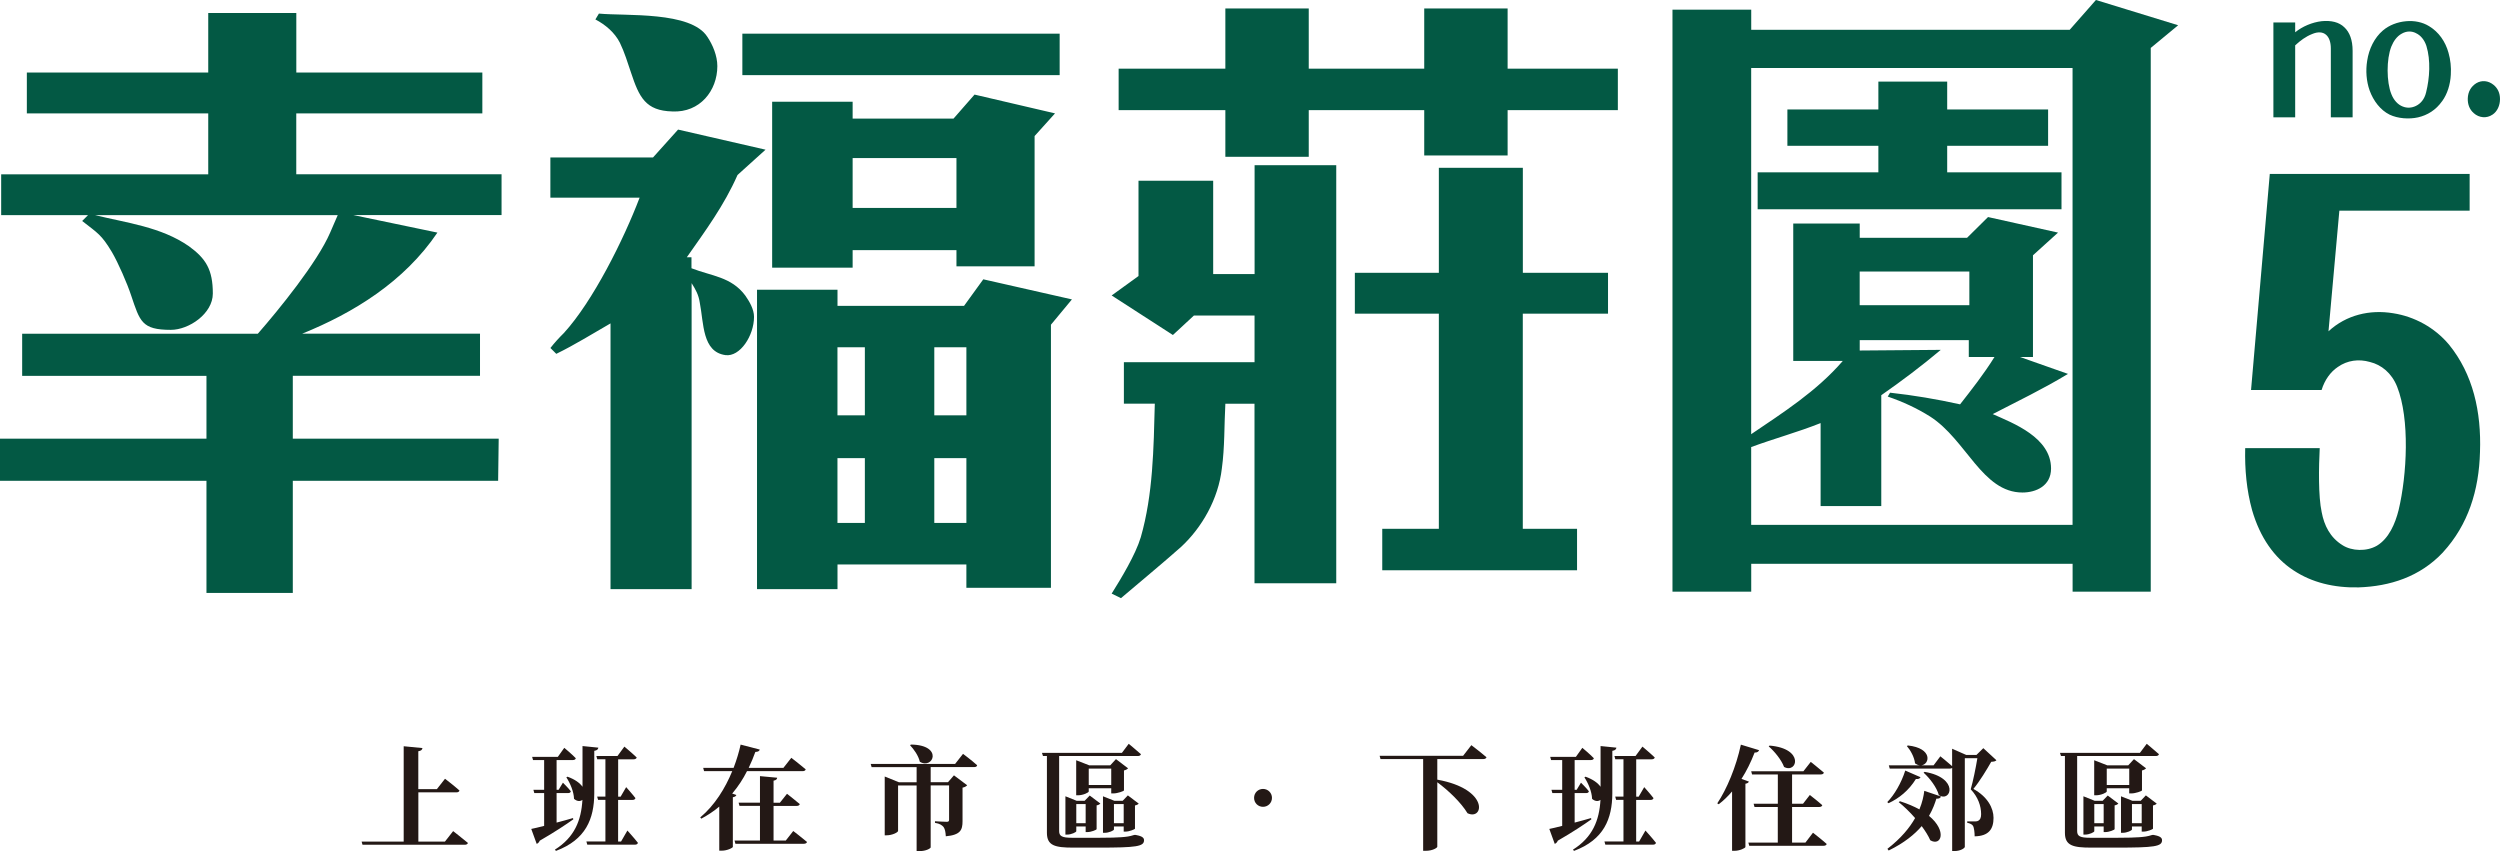<?xml version="1.0" encoding="UTF-8"?><svg xmlns="http://www.w3.org/2000/svg" viewBox="0 0 533.64 181.67"><defs><style>.cls-1{fill:#035944;}.cls-2{isolation:isolate;}.cls-3{fill:#231815;}.cls-4{mix-blend-mode:multiply;}</style></defs><g class="cls-2"><g id="_層_2"><g id="_層_1-2"><g class="cls-4"><g><g><path class="cls-1" d="M44.07,80.23H4.73v-8.99H55.03c4.48-5.12,12.7-15.22,15.44-21.58l1.62-3.74H20.29c6.72,1.66,14.07,2.49,20.04,6.64,3.61,2.63,5.1,4.98,5.1,10.1,0,4.29-5.1,7.75-8.96,7.75-6.22,0-6.6-1.8-8.47-7.33-.87-2.63-2.74-6.92-4.11-9.27-2.24-3.73-2.99-4.01-6.35-6.64l1.25-1.25H.25v-8.71H44.45v-13H5.73V15.49H44.45V2.77h18.8V15.49h39.71v8.71H63.24v13h43.82v8.71h-31.62l17.93,3.74c-7.1,10.51-17.93,17.15-28.88,21.58h37.97v8.99H62.5v13.42h43.95l-.12,8.99H62.5v23.93h-18.43v-23.93H0v-8.99H44.07v-13.42Z"/><path class="cls-1" d="M147.63,57.27c4.23,1.66,8.47,1.8,11.45,5.81,.87,1.25,1.87,2.91,1.87,4.56,0,4.01-2.99,8.58-6.1,8.16-4.98-.69-4.61-6.78-5.48-11.21-.25-1.66-.87-2.77-1.74-4.15V125.75h-17.31v-56.72c-3.86,2.21-7.59,4.56-11.58,6.5l-1.25-1.25c.87-1.11,1.87-2.21,2.86-3.18,6.22-6.78,12.82-20.06,16.18-28.91h-19.05v-8.58h21.91l5.35-5.95,18.67,4.29-5.98,5.4c-2.86,6.5-6.85,11.9-10.83,17.57h1v2.35ZM127.84,2.9c5.73,.55,19.67-.55,23.16,4.98,1.12,1.66,2.12,4.01,2.12,6.23,0,5.26-3.73,9.96-9.59,9.68-5.73-.14-7.1-3.04-8.84-8.3-.75-2.21-1.37-4.29-2.37-6.36-1.12-2.21-3.11-3.87-5.23-4.98l.75-1.25Zm98.35,4.29v8.85h-67.73V7.19h67.73Zm-47.43,58.1h27.02l4.11-5.67,18.92,4.29-4.48,5.4v56.16h-18.05v-4.98h-27.51v5.26h-17.18V61.84h17.18v3.46Zm3.24-43.58v3.6h21.54l4.48-5.12,17.18,4.01-4.36,4.84v27.81h-16.68v-3.46h-22.16v3.74h-17.18V21.72h17.18Zm2.61,66.95v-14.53h-5.85v14.53h5.85Zm0,9.13h-5.85v13.83h5.85v-13.83Zm19.55-53.4v-10.65h-22.16v10.65h22.16Zm2.12,44.27v-14.53h-6.85v14.53h6.85Zm0,22.96v-13.83h-6.85v13.83h6.85Z"/><path class="cls-1" d="M267.78,124.5v-38.32h-6.22c-.25,4.57-.12,9.27-.75,13.83-.75,6.5-4.23,12.59-8.71,16.74-4.23,3.74-8.59,7.33-12.82,10.93l-1.99-.97c1.99-3.18,5.1-8.3,6.22-12.04,2.62-9.13,2.74-18.95,2.99-28.5h-6.6v-8.85h27.89v-9.96h-12.95l-4.48,4.15-13.07-8.44,5.73-4.15v-20.34h15.94v19.92h8.84v-23.24h17.43V124.5h-17.43Zm54.03-100.99v9.68h-17.8v-9.68h-24.65v9.96h-17.8v-9.96h-22.78V14.66h22.78V1.8h17.8V14.66h24.65V1.8h17.8V14.66h23.53v8.85h-23.53Zm3.24,43.44v45.93h11.58v8.85h-41.58v-8.85h12.08v-45.93h-17.93v-8.72h17.93v-22.41h17.93v22.41h18.18v8.72h-18.18Z"/><path class="cls-1" d="M441.79,6.36l5.6-6.36,17.55,5.39-5.85,4.84V126.3h-16.68v-5.95h-68.6v5.95h-16.81V2.07h16.81V6.36h67.98Zm-48.43,70.69h-10.58v-29.33h14.19v3.04h22.91l4.48-4.43,14.94,3.32-5.35,4.84v21.72h-2.74l10.21,3.6c-5.23,3.18-10.71,5.81-16.06,8.58,4.36,1.94,12.45,4.98,12.45,11.62,0,3.73-3.24,5.12-6.1,5.12-8.59,0-11.95-11.2-19.67-16.19-2.86-1.8-5.85-3.18-9.09-4.29l.5-.83c4.98,.55,9.96,1.38,14.94,2.49,2.49-3.18,5.1-6.5,7.34-10.1h-5.48v-3.6h-23.28v2.21l17.3-.14c-4.11,3.46-8.34,6.64-12.7,9.68v23.66h-12.95v-17.71c-4.86,1.94-9.96,3.32-14.82,5.12v16.6h68.6V14.52h-68.6V92.68c6.72-4.56,13.94-9.13,19.55-15.63Zm7.59-40.26v-5.67h-19.42v-7.75h19.42v-5.95h14.69v5.95h21.54v7.75h-21.54v5.67h24.4v7.88h-64.86v-7.88h25.77Zm19.42,28.36v-7.19h-23.41v7.19h23.41Z"/></g><path class="cls-1" d="M521.48,117.89c-4.95,5.27-11.38,7.26-18.01,7.49-5.27,.12-10.01-1.05-13.9-3.63-4.11-2.69-7.16-7.02-8.85-12.87-1.16-4.21-1.58-8.66-1.47-13.23h15.91c-.21,3.98-.32,10.3,.42,13.69,.53,2.81,1.79,5.38,4.42,7.02,2,1.29,5.16,1.4,7.37,.12,2.53-1.52,3.9-4.68,4.63-7.61,1.79-7.49,2.42-19.43-.32-26.33-1.16-2.93-3.37-4.68-5.79-5.27-2.42-.7-4.85-.35-6.85,1.05-1.58,1.05-2.84,2.81-3.48,4.92h-15.06l4-46.11h42.66v7.84h-27.81l-2.32,25.75c3.79-3.51,8.85-4.68,13.8-3.86,4.53,.7,8.85,3.04,11.9,6.67,5.16,6.32,6.95,14.4,6.64,22.94-.21,8.19-2.53,15.57-7.9,21.42Z"/><g><path class="cls-1" d="M497.53,25.05V10.34c0-1.36-.38-2.37-1.01-2.91-.7-.62-1.75-.7-3-.16-1.36,.54-2.51,1.4-3.6,2.41v15.37h-4.65V4.79h4.65v2.1c1.54-1.24,3.6-2.13,5.66-2.37,2.03-.19,3.7,.19,4.85,1.32,1.12,1.05,1.75,2.72,1.75,5.01v14.2h-4.65Z"/><path class="cls-1" d="M521.28,21.6c-1.33,1.9-3.14,2.99-5.13,3.45-1.89,.43-4.3,.27-6.08-.58-1.96-.97-3.46-2.95-4.26-5.16-.7-1.98-.87-4.23-.52-6.36,.38-2.52,1.54-4.89,3.35-6.44,1.36-1.16,3.14-1.82,4.96-1.98,1.75-.16,3.49,.19,4.89,1.05,2.06,1.24,3.49,3.26,4.16,5.7,.42,1.47,.59,3.07,.49,4.66-.11,2.1-.73,4.11-1.85,5.66Zm-5.62-14.55c-.87-.43-1.92-.47-2.97,.12-1.08,.58-1.78,1.63-2.24,2.75-1.08,2.72-1.05,7.57,0,10.17,.52,1.32,1.4,2.25,2.41,2.64,.94,.39,1.96,.31,2.83-.12,.98-.47,1.82-1.4,2.17-2.87,.77-3.07,1.01-6.87,.07-9.93-.42-1.28-1.22-2.29-2.27-2.75Z"/><path class="cls-1" d="M532.03,24.47c-1.22,.85-2.86,.7-3.98-.31-.91-.78-1.33-1.9-1.29-3.14,.04-1.44,.7-2.56,1.82-3.26,1.19-.7,2.55-.54,3.63,.31,.94,.74,1.43,1.78,1.43,3.07,0,1.36-.56,2.64-1.61,3.34Z"/></g></g><g><path class="cls-3" d="M96.72,177.4s1.96,1.52,3.16,2.53c-.07,.27-.34,.39-.7,.39h-21.8l-.19-.68h8.98v-20.35l4.01,.39c-.07,.34-.24,.58-.89,.68v8.09h3.96l1.74-2.22s1.93,1.47,3.09,2.51c-.07,.27-.31,.39-.65,.39h-8.13v10.52h5.67l1.76-2.25Z"/><path class="cls-3" d="M122.38,174.89c-1.5,1.06-3.86,2.66-7.17,4.56-.12,.31-.36,.58-.65,.68l-1.16-3.19c.58-.12,1.57-.34,2.75-.65v-7h-2.1l-.19-.7h2.29v-6.35h-2.37l-.19-.68h5.48l1.38-1.93s1.57,1.3,2.46,2.22c-.05,.27-.31,.39-.65,.39h-3.45v6.35h.43l.92-1.52s1.13,1.11,1.69,1.83c-.05,.27-.27,.39-.58,.39h-2.46v6.3c1.13-.29,2.34-.63,3.5-.97l.07,.27Zm4.47-5.55c-.02,5.46-1.81,9.9-8.18,12.29l-.22-.27c4.18-2.63,5.62-6.23,5.87-10.62-.46,.34-1.13,.36-1.79-.22-.05-1.57-.84-3.38-1.64-4.59l.24-.14c1.64,.58,2.66,1.38,3.21,2.15v-8.69l3.38,.34c-.05,.34-.24,.58-.87,.68v9.08Zm7.07,7.94s1.47,1.62,2.25,2.63c-.07,.27-.31,.39-.65,.39h-10.16l-.19-.68h4.06v-8.88h-1.57l-.19-.7h1.76v-7.97h-1.74l-.19-.7h4.51l1.47-2s1.67,1.4,2.63,2.32c-.07,.27-.34,.39-.65,.39h-3.31v7.97h.53l1.18-2.03s1.3,1.45,1.98,2.34c-.07,.27-.29,.39-.63,.39h-3.07v8.88h.63l1.35-2.34Z"/><path class="cls-3" d="M157.18,169.7c-.07,.24-.31,.39-.75,.48v10.6c-.05,.22-1.23,.8-2.34,.8h-.56v-9.41c-1.16,.99-2.44,1.83-3.84,2.58l-.22-.27c3.09-2.58,5.33-6.23,6.83-9.87h-6.01l-.19-.7h6.49c.65-1.71,1.16-3.4,1.5-4.97l4.08,1.06c-.07,.29-.29,.48-.94,.51-.39,1.09-.87,2.25-1.42,3.4h7.41l1.69-2.15s1.91,1.47,3.07,2.46c-.07,.27-.31,.39-.68,.39h-11.85c-.82,1.64-1.88,3.28-3.16,4.78l.89,.31Zm12.14,7.68s1.81,1.38,2.94,2.34c-.07,.27-.34,.39-.7,.39h-14.58l-.19-.7h5.43v-7.39h-4.37l-.19-.68h4.56v-5.67l3.67,.34c-.02,.31-.22,.53-.77,.63v4.71h1.35l1.52-1.91s1.69,1.3,2.73,2.2c-.07,.27-.34,.39-.68,.39h-4.92v7.39h2.61l1.59-2.03Z"/><path class="cls-3" d="M205.56,160.91s1.91,1.42,3.02,2.44c-.05,.27-.29,.39-.65,.39h-9.27v3.23h3.69l1.28-1.47,2.82,2.12c-.17,.19-.48,.41-.99,.51v7.15c0,1.86-.41,2.94-3.57,3.23-.05-.89-.17-1.54-.48-1.98-.34-.39-.77-.72-1.83-.89v-.34s1.95,.12,2.53,.12c.36,0,.48-.15,.48-.43v-7.34h-3.93v13.23c-.02,.19-.92,.8-2.44,.8h-.56v-14.02h-3.96v9.7c0,.31-1.23,.94-2.44,.94h-.41v-12.55l3.04,1.23h3.77v-3.23h-9.61l-.19-.68h18.01l1.69-2.15Zm-11.13-1.98c7.02,.07,4.76,5.41,1.91,3.67-.29-1.3-1.26-2.66-2.08-3.52l.17-.14Z"/><path class="cls-3" d="M242.53,178.25c1.35,.24,1.67,.63,1.67,1.11,0,1.33-1.62,1.57-9.75,1.57h-5.33c-3.91,0-5.65-.41-5.65-3.16v-16.39h-.84l-.22-.68h17.07l1.45-1.93s1.62,1.33,2.61,2.22c-.07,.27-.34,.39-.68,.39h-16.78v16.03c0,1.09,.65,1.42,2.75,1.42h5.84c2.08,0,3.93-.05,4.66-.12,.46-.02,1.04-.1,1.42-.15,.34-.05,.85-.17,1.38-.34h.27l.14,.02Zm-10.79-.65v-1.18h-2v1.01c0,.19-1.01,.72-1.98,.72h-.34v-8.18l2.41,.97h1.69l1.09-1.13,2.27,1.71c-.12,.14-.41,.34-.8,.39v5.07c-.02,.17-1.18,.63-1.96,.63h-.39Zm5.46-9.34h-4.8v.68c0,.24-1.21,.82-2.29,.82h-.39v-7.48l2.8,1.09h4.46l1.23-1.33,2.58,1.96c-.14,.17-.43,.36-.87,.46v4.25c-.02,.17-1.4,.65-2.24,.65h-.48v-1.09Zm-5.46,7.46v-4.08h-2v4.08h2Zm5.46-8.16v-3.5h-4.8v3.5h4.8Zm2.66,9.95v-1.09h-2.08v.63c0,.22-1.04,.72-2,.72h-.34v-7.8l2.44,.97h1.76l1.11-1.16,2.32,1.76c-.12,.15-.41,.31-.8,.39v4.95c-.02,.14-1.23,.63-2,.63h-.41Zm0-1.79v-4.08h-2.08v4.08h2.08Z"/><path class="cls-3" d="M269.6,168.4c1.06,0,1.91,.85,1.91,1.91s-.84,1.91-1.91,1.91-1.91-.84-1.91-1.91,.84-1.91,1.91-1.91Z"/><path class="cls-3" d="M314.07,159.06s2,1.52,3.23,2.58c-.07,.27-.36,.39-.72,.39h-9.78v4.39c11.2,2.03,9.92,8.81,6.45,7.17-1.38-2.29-4.1-4.88-6.45-6.61v13.76c0,.22-.97,.87-2.46,.87h-.56v-19.58h-9.1l-.19-.7h17.82l1.76-2.27Z"/><path class="cls-3" d="M339.69,174.89c-1.5,1.06-3.86,2.66-7.17,4.56-.12,.31-.36,.58-.65,.68l-1.16-3.19c.58-.12,1.57-.34,2.75-.65v-7h-2.1l-.19-.7h2.29v-6.35h-2.37l-.19-.68h5.48l1.38-1.93s1.57,1.3,2.46,2.22c-.05,.27-.31,.39-.65,.39h-3.45v6.35h.43l.92-1.52s1.13,1.11,1.69,1.83c-.05,.27-.27,.39-.58,.39h-2.46v6.3c1.13-.29,2.34-.63,3.5-.97l.07,.27Zm4.47-5.55c-.02,5.46-1.81,9.9-8.18,12.29l-.22-.27c4.18-2.63,5.62-6.23,5.87-10.62-.46,.34-1.13,.36-1.79-.22-.05-1.57-.84-3.38-1.64-4.59l.24-.14c1.64,.58,2.66,1.38,3.21,2.15v-8.69l3.38,.34c-.05,.34-.24,.58-.87,.68v9.08Zm7.07,7.94s1.47,1.62,2.25,2.63c-.07,.27-.31,.39-.65,.39h-10.16l-.19-.68h4.06v-8.88h-1.57l-.19-.7h1.76v-7.97h-1.74l-.19-.7h4.51l1.47-2s1.67,1.4,2.63,2.32c-.07,.27-.34,.39-.65,.39h-3.31v7.97h.53l1.18-2.03s1.3,1.45,1.98,2.34c-.07,.27-.29,.39-.63,.39h-3.07v8.88h.63l1.35-2.34Z"/><path class="cls-3" d="M373.32,166.83c-.1,.22-.29,.39-.75,.46v13.52c-.05,.22-1.21,.8-2.32,.8h-.53v-12.67c-.89,1.04-1.83,1.96-2.85,2.73l-.31-.19c2.03-3.02,4.03-7.8,5.04-12.53l3.89,1.18c-.12,.31-.41,.53-.96,.51-.8,2.08-1.74,3.96-2.8,5.62l1.59,.58Zm13.66,10.91s1.83,1.42,2.94,2.41c-.07,.27-.34,.39-.7,.39h-15.83l-.19-.68h6.28v-7.6h-4.97l-.19-.7h5.17v-6.25h-5.5l-.19-.68h11.15l1.57-2s1.74,1.38,2.8,2.29c-.07,.27-.31,.39-.68,.39h-6.11v6.25h2.34l1.45-1.86s1.64,1.26,2.66,2.17c-.07,.27-.34,.39-.68,.39h-5.77v7.6h2.85l1.62-2.12Zm-9.25-18.59c7.53,.63,5.89,6.06,3.09,4.56-.58-1.54-2.05-3.33-3.28-4.39l.19-.17Z"/><path class="cls-3" d="M409.95,165.89c-.12,.27-.43,.46-.99,.39-1.5,2.44-3.6,4.13-5.84,5.17l-.27-.24c1.5-1.52,2.99-4.06,3.84-6.73l3.26,1.42Zm4.37,4.13c-.1,.29-.41,.51-.99,.46-.29,.92-.72,2.2-1.57,3.67,3.93,3.26,2.58,6.57,.27,5.21-.41-.94-1.06-1.98-1.83-3.02-1.5,1.74-3.67,3.55-7.05,5.21l-.27-.36c2.9-2.25,4.76-4.51,5.91-6.57-1.13-1.3-2.37-2.49-3.5-3.4l.27-.19c1.67,.53,3.02,1.13,4.15,1.74,.63-1.52,.92-2.9,1.04-3.96l3.57,1.21Zm11.83-7.75c-.19,.24-.53,.31-1.11,.34-.89,1.57-2.49,4.22-3.81,5.79,3.04,1.67,4.3,4.1,4.3,6.18,0,2.41-1.04,3.89-4.03,3.94,0-.8-.12-1.88-.36-2.25-.17-.29-.6-.51-1.23-.65v-.29h1.81c.24,0,.39-.05,.56-.14,.39-.22,.6-.63,.6-1.4,0-1.74-.65-3.65-2.22-5.31,.48-1.62,1.09-4.63,1.42-6.64h-2.68v18.93c0,.22-.82,.89-2.22,.89h-.48v-17.74c-.12,.1-.31,.14-.51,.14h-12.82l-.19-.7h6.59c-.31-.02-.65-.17-.99-.41-.15-1.33-.97-2.8-1.74-3.69l.19-.14c5.38,.58,4.71,4.06,2.87,4.25h2.63l1.45-1.93s1.52,1.21,2.51,2.1v-3.72l3.02,1.33h2.17l1.47-1.45,2.8,2.58Zm-15.33,2.49c7.43,1.26,5.7,6.59,3.04,4.97-.46-1.69-1.93-3.6-3.26-4.8l.22-.17Z"/><path class="cls-3" d="M459.83,178.25c1.35,.24,1.67,.63,1.67,1.11,0,1.33-1.62,1.57-9.75,1.57h-5.33c-3.91,0-5.65-.41-5.65-3.16v-16.39h-.84l-.22-.68h17.07l1.45-1.93s1.62,1.33,2.61,2.22c-.07,.27-.34,.39-.68,.39h-16.78v16.03c0,1.09,.65,1.42,2.75,1.42h5.84c2.08,0,3.94-.05,4.66-.12,.46-.02,1.04-.1,1.42-.15,.34-.05,.84-.17,1.38-.34h.26l.15,.02Zm-10.79-.65v-1.18h-2v1.01c0,.19-1.01,.72-1.98,.72h-.34v-8.18l2.41,.97h1.69l1.09-1.13,2.27,1.71c-.12,.14-.41,.34-.8,.39v5.07c-.02,.17-1.18,.63-1.95,.63h-.39Zm5.46-9.34h-4.8v.68c0,.24-1.21,.82-2.29,.82h-.39v-7.48l2.8,1.09h4.46l1.23-1.33,2.58,1.96c-.14,.17-.43,.36-.87,.46v4.25c-.02,.17-1.4,.65-2.25,.65h-.48v-1.09Zm-5.46,7.46v-4.08h-2v4.08h2Zm5.46-8.16v-3.5h-4.8v3.5h4.8Zm2.66,9.95v-1.09h-2.08v.63c0,.22-1.04,.72-2,.72h-.34v-7.8l2.44,.97h1.76l1.11-1.16,2.32,1.76c-.12,.15-.41,.31-.8,.39v4.95c-.02,.14-1.23,.63-2,.63h-.41Zm0-1.79v-4.08h-2.08v4.08h2.08Z"/></g></g></g></g></g></svg>